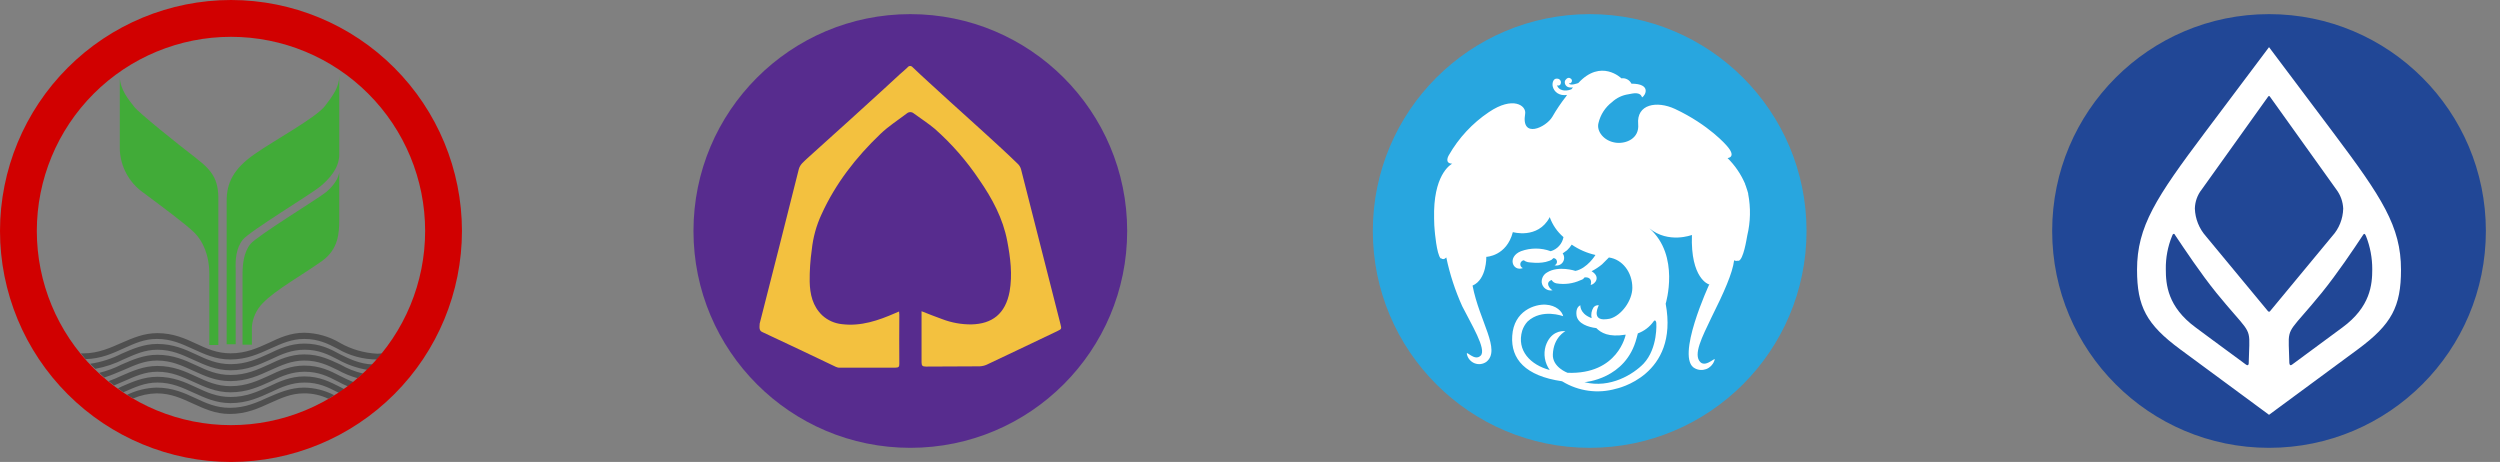 <svg width="92" height="17" viewBox="0 0 92 17" fill="none" xmlns="http://www.w3.org/2000/svg">
<rect x="0" y="0" width="92" height="17" fill="#808080" stroke="none"/>
<circle cx="33.5" cy="8.5" r="7.98" fill="#572C8E"/>
<path d="M28.073 12.229C28.968 12.646 29.864 13.073 30.759 13.5C30.807 13.524 30.861 13.535 30.915 13.529H32.959C33.076 13.529 33.095 13.49 33.095 13.384C33.086 12.782 33.095 12.181 33.095 11.579C33.095 11.541 33.086 11.521 33.086 11.463C33.041 11.485 32.996 11.504 32.949 11.521C32.326 11.793 31.684 12.016 30.983 11.929C30.715 11.902 30.462 11.79 30.263 11.609C29.903 11.269 29.805 10.823 29.796 10.357C29.792 9.968 29.818 9.579 29.873 9.193C29.92 8.74 30.041 8.297 30.234 7.884C30.75 6.749 31.509 5.779 32.404 4.925C32.696 4.644 33.047 4.421 33.378 4.169C33.412 4.141 33.455 4.126 33.499 4.126C33.544 4.126 33.587 4.141 33.621 4.169C33.884 4.363 34.156 4.537 34.4 4.741C35.023 5.292 35.573 5.922 36.035 6.613C36.512 7.302 36.911 8.039 37.067 8.873C37.184 9.484 37.262 10.105 37.154 10.726C36.999 11.56 36.502 11.919 35.753 11.938C35.384 11.942 35.017 11.876 34.672 11.744C34.419 11.657 34.166 11.55 33.913 11.453V13.335C33.913 13.461 33.952 13.49 34.078 13.49C34.74 13.481 35.393 13.49 36.055 13.481C36.142 13.476 36.227 13.457 36.308 13.422C37.174 13.015 38.04 12.598 38.897 12.191C39.072 12.103 39.072 12.113 39.023 11.919C38.537 10.018 38.06 8.126 37.573 6.225C37.553 6.156 37.516 6.093 37.466 6.041C37.271 5.847 37.067 5.663 36.872 5.478C36.493 5.129 36.113 4.78 35.724 4.431C35.208 3.965 34.702 3.509 34.186 3.034C33.991 2.85 33.777 2.665 33.582 2.471C33.571 2.457 33.556 2.446 33.54 2.439C33.523 2.431 33.505 2.428 33.487 2.429C33.469 2.43 33.452 2.435 33.436 2.444C33.42 2.453 33.407 2.466 33.397 2.481C33.309 2.568 33.212 2.646 33.125 2.723C32.725 3.092 32.326 3.461 31.927 3.82C31.499 4.208 31.08 4.596 30.642 4.984L29.708 5.827C29.591 5.944 29.445 6.041 29.396 6.225C28.919 8.117 28.442 10.018 27.956 11.909C27.936 12.113 27.956 12.181 28.073 12.229Z" fill="#F3C13F"/>
<circle cx="58.5" cy="8.5" r="7.98" fill="#28A6DF"/>
<g clip-path="url(#clip0_691_89)">
<path d="M60.849 11.832C60.849 11.832 60.917 11.717 60.952 11.878C60.952 11.878 61.021 12.81 60.48 13.386C60.112 13.765 59.261 14.306 58.307 14.064C58.307 14.064 59.836 13.961 60.227 12.442L60.273 12.269C60.504 12.184 60.705 12.032 60.849 11.832ZM64.333 7.139C64.335 7.119 64.331 7.099 64.322 7.082C64.322 7.082 64.299 6.99 64.241 6.829C64.228 6.808 64.221 6.784 64.218 6.76C64.217 6.751 64.213 6.743 64.207 6.737C64.056 6.393 63.841 6.081 63.574 5.817C63.574 5.817 63.931 5.793 63.539 5.356C63.539 5.356 62.895 4.597 61.642 4.01C60.975 3.7 60.216 3.826 60.285 4.574C60.331 5.091 59.848 5.298 59.468 5.252C59.02 5.195 58.744 4.827 58.824 4.528C58.896 4.221 59.072 3.948 59.323 3.757C59.489 3.603 59.697 3.503 59.921 3.47C60.105 3.435 60.358 3.366 60.427 3.585C60.553 3.516 60.783 3.079 60.036 3.079C60.004 3.011 59.95 2.956 59.884 2.921C59.818 2.885 59.742 2.872 59.668 2.883C59.668 2.883 58.92 2.147 58.081 3.056C58.081 3.056 57.759 3.182 57.736 3.056C57.805 3.113 57.931 2.941 57.77 2.872C57.69 2.837 57.598 2.929 57.586 2.998C57.582 3.024 57.583 3.05 57.59 3.076C57.596 3.101 57.608 3.125 57.624 3.145C57.641 3.166 57.661 3.183 57.684 3.195C57.708 3.207 57.733 3.215 57.759 3.217C57.801 3.223 57.843 3.223 57.885 3.217L57.828 3.286C57.575 3.389 57.341 3.309 57.299 3.136C57.312 3.144 57.327 3.148 57.343 3.148C57.358 3.149 57.373 3.146 57.387 3.139C57.401 3.132 57.412 3.122 57.421 3.109C57.43 3.097 57.435 3.082 57.437 3.067C57.443 3.047 57.443 3.026 57.44 3.006C57.436 2.986 57.428 2.966 57.415 2.95C57.403 2.933 57.387 2.92 57.369 2.91C57.351 2.901 57.331 2.895 57.31 2.895C57.172 2.872 57.115 3.033 57.138 3.171C57.184 3.389 57.391 3.539 57.667 3.493L57.621 3.562C57.439 3.795 57.273 4.041 57.126 4.298C56.896 4.689 55.965 5.126 56.126 4.183C56.172 3.884 55.677 3.527 54.792 4.125C54.184 4.533 53.679 5.077 53.316 5.713C53.316 5.713 53.132 6.012 53.442 6.024C53.442 6.024 52.81 6.323 52.775 7.76V8.048C52.775 8.209 52.787 8.393 52.798 8.496C52.798 8.496 52.867 9.36 53.017 9.509H53.04C53.086 9.544 53.143 9.555 53.224 9.475C53.353 10.092 53.55 10.694 53.81 11.269C54.132 11.913 54.719 12.857 54.489 13.087C54.259 13.317 53.937 12.857 53.983 13.041C54 13.114 54.034 13.183 54.084 13.24C54.133 13.297 54.196 13.342 54.266 13.369C54.337 13.396 54.413 13.406 54.488 13.397C54.563 13.387 54.635 13.36 54.696 13.317C55.248 12.88 54.443 11.832 54.19 10.51C54.719 10.28 54.696 9.452 54.696 9.452C54.696 9.452 55.443 9.429 55.673 8.542C55.673 8.542 56.582 8.807 57.019 8.013V8.002L57.03 7.99C57.132 8.276 57.306 8.529 57.536 8.726C57.514 8.848 57.457 8.961 57.374 9.052C57.291 9.144 57.184 9.21 57.065 9.244C56.712 9.115 56.325 9.115 55.972 9.244C55.455 9.452 55.662 10.004 56.041 9.866C56.011 9.853 55.985 9.831 55.968 9.803C55.951 9.774 55.944 9.741 55.948 9.708C55.952 9.675 55.967 9.645 55.99 9.621C56.013 9.597 56.044 9.582 56.076 9.578C56.12 9.612 56.171 9.636 56.225 9.647C56.237 9.647 56.685 9.728 57.007 9.601C57.03 9.59 57.053 9.59 57.076 9.567H57.088C57.117 9.546 57.144 9.523 57.168 9.498C57.2 9.499 57.23 9.512 57.253 9.533C57.276 9.554 57.291 9.583 57.296 9.614C57.3 9.645 57.294 9.677 57.278 9.704C57.262 9.73 57.237 9.751 57.207 9.762C57.263 9.777 57.323 9.774 57.377 9.754C57.432 9.734 57.479 9.697 57.511 9.649C57.544 9.601 57.561 9.544 57.56 9.486C57.559 9.428 57.541 9.371 57.506 9.325C57.506 9.325 57.575 9.279 57.667 9.21C57.733 9.148 57.791 9.079 57.839 9.002C58.103 9.184 58.4 9.313 58.713 9.383C58.713 9.383 58.414 9.877 57.977 9.969C57.977 9.969 57.356 9.762 56.931 10.027C56.867 10.063 56.814 10.117 56.779 10.182C56.745 10.247 56.729 10.321 56.735 10.395C56.741 10.441 56.756 10.485 56.779 10.525C56.803 10.565 56.834 10.599 56.872 10.626C56.909 10.653 56.952 10.672 56.997 10.682C57.042 10.691 57.089 10.691 57.134 10.682C57.042 10.636 56.835 10.406 57.099 10.303C57.119 10.336 57.145 10.365 57.177 10.387C57.209 10.408 57.245 10.423 57.283 10.429C57.58 10.478 57.884 10.438 58.157 10.314C58.18 10.303 58.192 10.303 58.215 10.291C58.224 10.29 58.232 10.286 58.238 10.28C58.267 10.263 58.29 10.239 58.307 10.211C58.433 10.188 58.606 10.245 58.537 10.487C58.686 10.464 58.928 10.199 58.571 9.981C58.708 9.91 58.837 9.826 58.955 9.728L59.208 9.475C59.702 9.544 60.07 10.015 60.07 10.59C60.07 11.062 59.668 11.614 59.242 11.729C59.254 11.729 59.277 11.717 59.288 11.717L59.231 11.729H59.242C59.166 11.743 59.089 11.751 59.012 11.752C58.571 11.74 58.836 11.234 58.836 11.234C58.8 11.229 58.762 11.233 58.727 11.247C58.693 11.262 58.663 11.285 58.64 11.315C58.604 11.373 58.579 11.437 58.567 11.504C58.555 11.571 58.556 11.64 58.571 11.706C58.548 11.694 58.525 11.694 58.514 11.683C58.134 11.522 58.157 11.234 58.157 11.234C58.054 11.28 57.985 11.407 58.019 11.625C58.077 11.913 58.445 12.039 58.744 12.074C58.916 12.246 59.192 12.419 59.825 12.315C59.825 12.315 59.549 13.788 57.686 13.719C57.686 13.719 57.122 13.512 57.145 13.041C57.168 12.407 57.605 12.189 57.605 12.189C57.444 12.166 57.053 12.212 56.881 12.729C56.836 12.879 56.826 13.036 56.852 13.19C56.878 13.344 56.939 13.489 57.03 13.616C56.329 13.432 55.8 12.902 56.018 12.166C56.059 12.042 56.126 11.928 56.214 11.832C56.743 11.338 57.525 11.637 57.525 11.637C57.49 11.464 57.272 11.234 56.881 11.211C56.49 11.188 55.708 11.43 55.65 12.361C55.593 13.213 56.133 13.834 57.479 14.03L57.502 14.041C57.794 14.218 58.119 14.333 58.458 14.379C58.796 14.425 59.14 14.4 59.468 14.306C59.468 14.306 61.791 13.834 61.297 11.177C61.297 11.177 61.837 9.406 60.699 8.404C61.401 8.979 62.263 8.646 62.263 8.646C62.206 10.257 62.884 10.464 62.884 10.464L62.907 10.452C62.907 10.452 61.63 13.202 62.378 13.558C62.441 13.591 62.51 13.61 62.581 13.614C62.651 13.618 62.722 13.607 62.788 13.583C62.854 13.558 62.914 13.519 62.965 13.469C63.015 13.419 63.054 13.36 63.08 13.294C63.206 13.029 62.803 13.547 62.574 13.328C62.297 13.052 62.642 12.396 62.976 11.694C63.447 10.751 63.758 10.05 63.816 9.578C63.838 9.591 63.863 9.599 63.889 9.601C63.915 9.603 63.941 9.599 63.965 9.59L63.977 9.601C64.16 9.555 64.275 8.795 64.299 8.669C64.419 8.167 64.431 7.646 64.333 7.139Z" fill="white"/>
</g>
<circle cx="83.5" cy="8.5" r="7.98" fill="#214796"/>
<g clip-path="url(#clip1_691_89)">
<path d="M85.867 4.885L83.5 1.735L81.134 4.885C79.349 7.263 78.643 8.331 78.643 9.927C78.643 11.28 78.986 11.936 80.231 12.855L83.5 15.265L86.769 12.855C88.015 11.936 88.357 11.28 88.357 9.927C88.357 8.331 87.652 7.263 85.867 4.885ZM82.774 12.707L82.753 13.363C82.753 13.447 82.701 13.458 82.649 13.415C81.798 12.792 80.802 12.052 80.802 12.052C79.764 11.291 79.702 10.466 79.702 9.906C79.696 9.489 79.773 9.075 79.93 8.69C79.94 8.659 79.961 8.606 79.992 8.606C80.023 8.606 80.023 8.616 80.034 8.637C80.397 9.177 80.978 10.054 81.559 10.773C82.68 12.147 82.794 12.031 82.774 12.707ZM83.5 11.47C83.49 11.47 83.48 11.46 83.469 11.46L81.175 8.69C80.928 8.411 80.784 8.052 80.771 7.676C80.777 7.421 80.864 7.176 81.02 6.978L83.469 3.553C83.48 3.542 83.49 3.532 83.5 3.532C83.511 3.532 83.521 3.542 83.531 3.553L85.981 6.978C86.132 7.179 86.219 7.422 86.23 7.676C86.221 8.053 86.077 8.414 85.825 8.69L83.531 11.46C83.527 11.464 83.522 11.467 83.517 11.469C83.512 11.47 83.506 11.471 83.5 11.47ZM86.199 12.052C86.199 12.052 85.192 12.792 84.351 13.415C84.299 13.458 84.258 13.447 84.248 13.363L84.227 12.707C84.206 12.031 84.32 12.147 85.441 10.773C86.022 10.054 86.603 9.187 86.967 8.637C86.971 8.629 86.976 8.622 86.984 8.616C86.991 8.611 86.999 8.607 87.008 8.606C87.029 8.606 87.06 8.659 87.07 8.69C87.222 9.077 87.3 9.49 87.299 9.906C87.299 10.466 87.237 11.291 86.199 12.052Z" fill="white"/>
</g>
<g clip-path="url(#clip2_691_89)">
<path d="M12.511 12.617C12.113 12.381 11.659 12.252 11.196 12.245C10.691 12.245 10.28 12.431 9.895 12.617C9.483 12.803 9.058 13.002 8.487 13.002C7.982 13.002 7.61 12.83 7.212 12.644C6.813 12.458 6.375 12.259 5.791 12.259C5.286 12.259 4.874 12.445 4.476 12.617C4.077 12.79 3.626 13.004 3.068 13.004H2.975L3.148 13.216C3.719 13.203 4.144 13.004 4.556 12.818C4.967 12.632 5.313 12.473 5.777 12.473C6.309 12.473 6.694 12.658 7.106 12.844C7.517 13.03 7.929 13.229 8.474 13.229C9.084 13.229 9.536 13.017 9.974 12.818C10.36 12.645 10.731 12.473 11.196 12.473C11.714 12.473 12.059 12.645 12.418 12.831C12.861 13.091 13.365 13.229 13.879 13.229C13.945 13.163 13.998 13.083 14.065 13.004C14.012 13.004 13.945 13.017 13.892 13.017C13.407 12.994 12.934 12.858 12.511 12.619" fill="#4F4F4F"/>
<path d="M11.196 12.644C10.691 12.644 10.28 12.83 9.895 13.016C9.483 13.202 9.058 13.401 8.487 13.401C7.982 13.401 7.61 13.228 7.212 13.042C6.813 12.856 6.375 12.657 5.791 12.657C5.286 12.657 4.874 12.843 4.476 13.016C4.113 13.201 3.723 13.326 3.32 13.387C3.379 13.453 3.441 13.515 3.506 13.573C3.876 13.505 4.233 13.384 4.569 13.215C4.967 13.042 5.326 12.87 5.791 12.87C6.322 12.87 6.707 13.056 7.119 13.242C7.53 13.427 7.942 13.627 8.487 13.627C9.098 13.627 9.549 13.414 9.988 13.215C10.373 13.029 10.745 12.87 11.209 12.87C11.727 12.87 12.073 13.042 12.431 13.228C12.773 13.42 13.146 13.55 13.534 13.613C13.599 13.55 13.661 13.484 13.72 13.414C13.202 13.387 12.856 13.202 12.524 13.042C12.139 12.83 11.767 12.644 11.196 12.644Z" fill="#4F4F4F"/>
<path d="M11.196 13.042C10.691 13.042 10.28 13.228 9.895 13.414C9.483 13.6 9.058 13.799 8.487 13.799C7.982 13.799 7.61 13.627 7.212 13.441C6.813 13.255 6.375 13.056 5.791 13.056C5.286 13.056 4.874 13.242 4.476 13.414C4.214 13.548 3.938 13.65 3.652 13.72C3.719 13.773 3.772 13.839 3.838 13.892C4.091 13.812 4.33 13.706 4.555 13.613C4.954 13.441 5.312 13.268 5.777 13.268C6.309 13.268 6.694 13.454 7.105 13.64C7.517 13.826 7.929 14.025 8.473 14.025C9.084 14.025 9.536 13.812 9.974 13.613C10.359 13.441 10.731 13.268 11.196 13.268C11.714 13.268 12.059 13.441 12.418 13.613C12.653 13.744 12.903 13.846 13.162 13.919C13.228 13.866 13.294 13.799 13.361 13.746C13.067 13.678 12.785 13.567 12.524 13.414C12.139 13.242 11.767 13.042 11.196 13.042Z" fill="#4F4F4F"/>
<path d="M11.196 13.454C10.691 13.454 10.28 13.64 9.894 13.826C9.483 14.012 9.058 14.211 8.487 14.211C7.982 14.211 7.61 14.038 7.212 13.852C6.813 13.666 6.375 13.467 5.791 13.467C5.286 13.467 4.874 13.653 4.476 13.826C4.32 13.9 4.16 13.967 3.998 14.025L4.197 14.184C4.33 14.131 4.449 14.078 4.569 14.025C4.967 13.852 5.326 13.68 5.791 13.68C6.322 13.68 6.707 13.866 7.119 14.052C7.53 14.237 7.942 14.437 8.487 14.437C9.098 14.437 9.549 14.224 9.987 14.025C10.373 13.839 10.744 13.68 11.209 13.68C11.727 13.68 12.073 13.852 12.431 14.038C12.556 14.108 12.684 14.17 12.816 14.224L13.015 14.065C12.843 13.998 12.684 13.919 12.524 13.839C12.139 13.64 11.767 13.454 11.196 13.454Z" fill="#4F4F4F"/>
<path d="M11.196 13.852C10.691 13.852 10.28 14.038 9.894 14.224C9.483 14.41 9.058 14.609 8.487 14.609C7.982 14.609 7.61 14.437 7.212 14.251C6.813 14.065 6.375 13.866 5.79 13.866C5.286 13.866 4.874 14.052 4.476 14.224C4.436 14.251 4.383 14.264 4.343 14.291C4.409 14.344 4.476 14.383 4.542 14.437C4.555 14.437 4.555 14.437 4.569 14.423C4.967 14.251 5.326 14.078 5.79 14.078C6.322 14.078 6.707 14.264 7.119 14.45C7.53 14.636 7.942 14.835 8.487 14.835C9.097 14.835 9.549 14.623 9.987 14.423C10.373 14.238 10.744 14.078 11.209 14.078C11.727 14.078 12.072 14.251 12.431 14.437C12.444 14.45 12.458 14.45 12.484 14.463C12.551 14.423 12.617 14.37 12.683 14.33C12.633 14.307 12.584 14.28 12.537 14.251C12.139 14.052 11.767 13.852 11.196 13.852Z" fill="#4F4F4F"/>
<path d="M9.868 14.623C9.456 14.809 9.031 15.008 8.46 15.008C7.955 15.008 7.583 14.835 7.185 14.649C6.787 14.463 6.348 14.264 5.764 14.264C5.386 14.273 5.015 14.364 4.675 14.53C4.747 14.579 4.822 14.623 4.901 14.662C5.173 14.545 5.467 14.482 5.764 14.476C6.295 14.476 6.68 14.662 7.092 14.848C7.504 15.034 7.915 15.234 8.46 15.234C9.071 15.234 9.522 15.021 9.961 14.822C10.346 14.649 10.718 14.476 11.183 14.476C11.495 14.472 11.804 14.54 12.086 14.676C12.165 14.636 12.232 14.583 12.298 14.543C11.954 14.363 11.571 14.268 11.183 14.264C10.691 14.264 10.266 14.45 9.868 14.623Z" fill="#4F4F4F"/>
<path d="M8.5 0C6.246 0.002 4.086 0.898 2.492 2.492C0.898 4.086 0.002 6.246 0 8.5C0.002 10.754 0.898 12.915 2.492 14.508C4.086 16.102 6.246 16.998 8.5 17C10.754 16.998 12.915 16.102 14.508 14.508C16.102 12.915 16.998 10.754 17 8.5C16.998 6.246 16.102 4.086 14.508 2.492C12.915 0.898 10.754 0.002 8.5 0ZM8.5 15.645C6.605 15.645 4.788 14.892 3.448 13.552C2.108 12.212 1.355 10.395 1.355 8.5C1.355 6.605 2.108 4.788 3.448 3.448C4.788 2.108 6.605 1.355 8.5 1.355C10.395 1.355 12.212 2.108 13.552 3.448C14.892 4.788 15.645 6.605 15.645 8.5C15.645 10.395 14.892 12.212 13.552 13.552C12.212 14.892 10.395 15.645 8.5 15.645Z" fill="#D10000"/>
<path d="M12.471 6.402C12.418 6.667 12.152 6.946 12.006 7.066C11.674 7.331 9.469 8.673 9.217 8.978C8.965 9.284 8.925 9.748 8.925 10.094V12.684H9.27V12.02C9.298 11.694 9.439 11.389 9.669 11.156C10.12 10.678 11.169 10.094 11.873 9.589C12.444 9.164 12.484 8.593 12.484 8.102V6.335L12.471 6.402Z" fill="#41AB38"/>
<path d="M8.938 8.819C9.178 8.513 11.462 7.132 11.781 6.866C12.099 6.601 12.485 6.202 12.485 5.684V2.789C12.485 3.201 12.259 3.506 11.967 3.891C11.635 4.33 10.107 5.153 9.35 5.684C8.593 6.216 8.341 6.734 8.341 7.384V12.67H8.673V9.908C8.66 9.562 8.686 9.124 8.938 8.819Z" fill="#41AB38"/>
<path d="M7.212 5.817C6.521 5.286 5.113 4.157 4.94 3.931C4.768 3.706 4.409 3.307 4.409 2.816V5.512C4.423 5.82 4.506 6.122 4.653 6.393C4.801 6.665 5.008 6.899 5.259 7.079C5.923 7.57 6.866 8.274 7.158 8.566C7.451 8.859 7.703 9.363 7.703 10.094V12.697H8.035V7.531C8.062 6.681 7.902 6.348 7.212 5.817Z" fill="#41AB38"/>
</g>
<defs>
<clipPath id="clip0_691_89">
<rect width="11.622" height="11.796" fill="white" transform="translate(52.775 2.602)"/>
</clipPath>
<clipPath id="clip1_691_89">
<rect width="9.714" height="13.531" fill="white" transform="translate(78.643 1.735)"/>
</clipPath>
<clipPath id="clip2_691_89">
<rect width="17" height="17" fill="white"/>
</clipPath>
</defs>
</svg>
